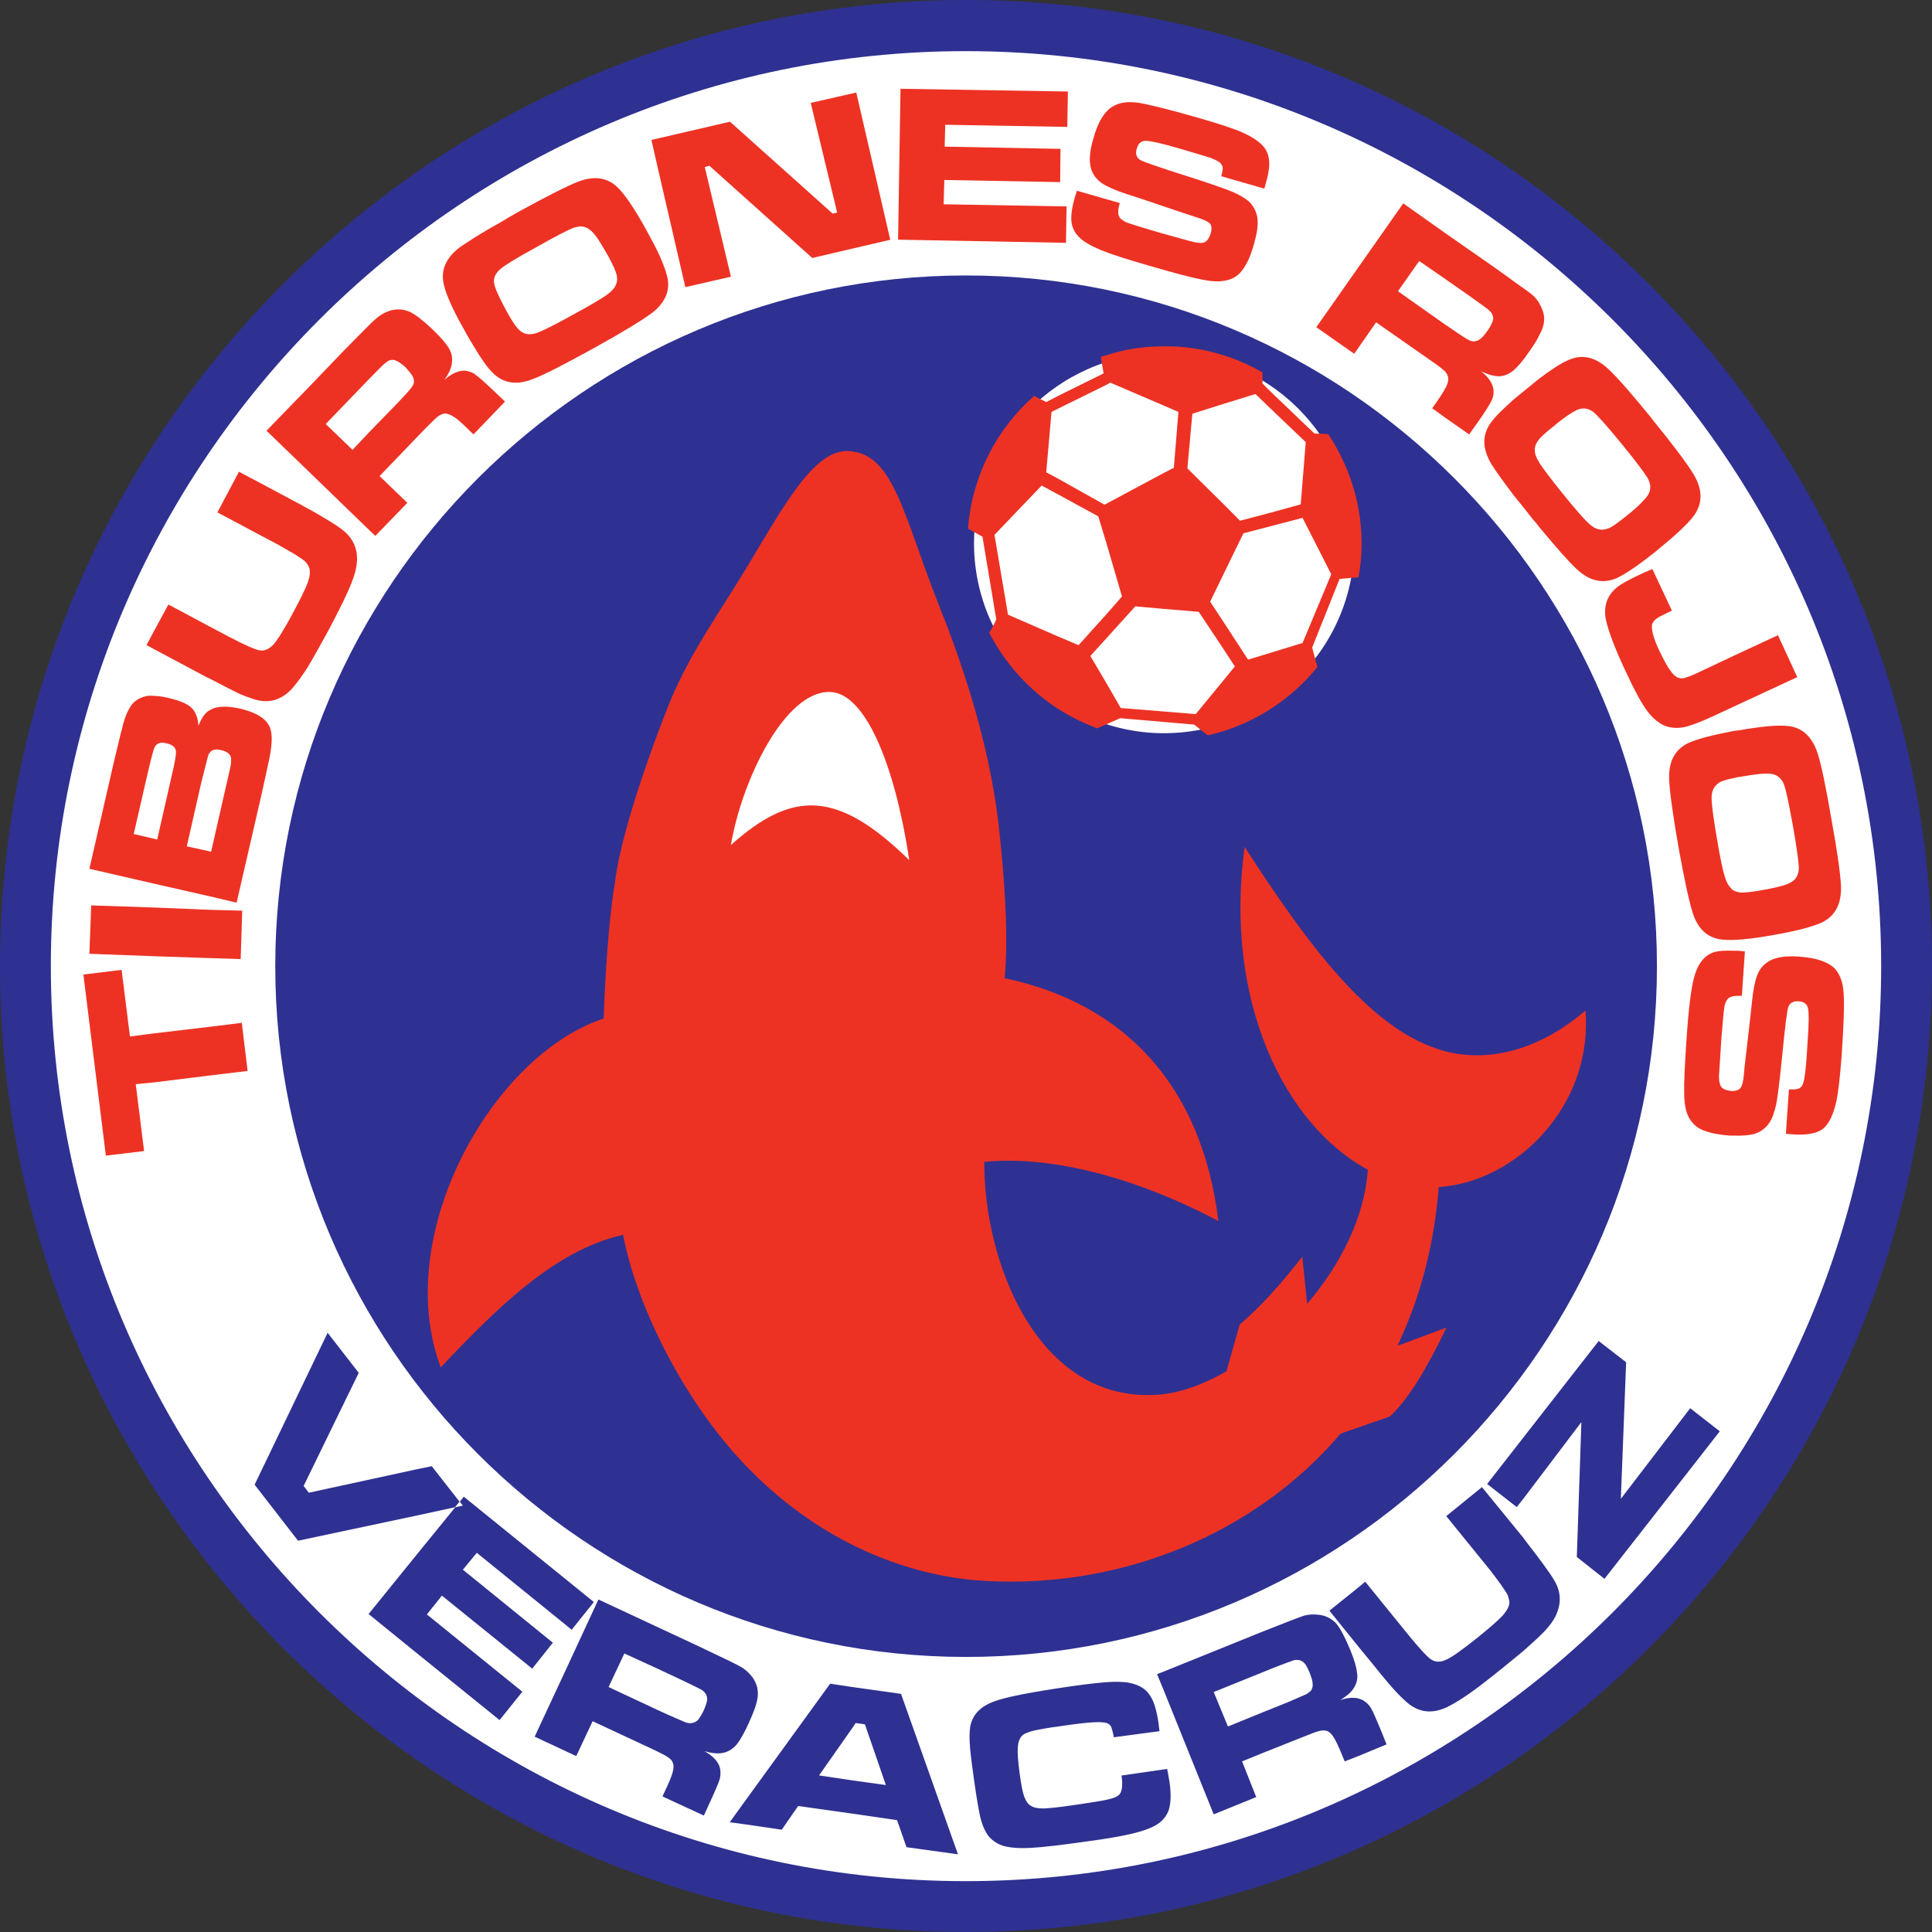 <svg width="19" height="19" viewBox="0 0 19 19" fill="none" xmlns="http://www.w3.org/2000/svg">
<rect x="0" y="0" width="19" height="19" fill="#333333" stroke="none"/>
<path d="M9.496 1.606C13.847 1.606 17.395 5.154 17.395 9.502C17.395 13.849 13.847 17.398 9.496 17.398C5.15 17.398 1.602 13.849 1.602 9.502C1.602 5.154 5.15 1.606 9.496 1.606Z" stroke="#231F20" stroke-width="0.021"/>
<path fill-rule="evenodd" clip-rule="evenodd" d="M9.497 -1.39077e-07C14.733 -1.39077e-07 19 4.269 19 9.502C19 14.731 14.733 19 9.497 19C4.267 19 0 14.731 0 9.502C0 4.269 4.267 -1.39077e-07 9.497 -1.39077e-07Z" fill="#2E3191"/>
<path fill-rule="evenodd" clip-rule="evenodd" d="M9.497 0.503C14.457 0.503 18.5 4.545 18.5 9.501C18.5 14.455 14.457 18.5 9.497 18.5C4.542 18.5 0.5 14.455 0.5 9.501C0.5 4.545 4.542 0.503 9.497 0.503Z" fill="white"/>
<path fill-rule="evenodd" clip-rule="evenodd" d="M9.501 2.709C13.243 2.709 16.295 5.76 16.295 9.502C16.295 13.241 13.243 16.295 9.501 16.295C5.761 16.295 2.707 13.241 2.707 9.502C2.707 5.76 5.761 2.709 9.501 2.709Z" fill="#2E3191"/>
<path fill-rule="evenodd" clip-rule="evenodd" d="M15.592 9.938C15.116 10.347 14.585 10.468 14.131 10.314C13.464 10.09 12.88 9.32 12.24 8.329C12.034 9.832 12.625 11.056 13.452 11.504C13.419 11.977 13.179 12.444 12.855 12.822L12.807 12.359C12.604 12.619 12.398 12.853 12.192 13.025L12.061 13.486C11.831 13.619 11.598 13.701 11.389 13.716C10.198 13.801 9.673 12.398 9.68 11.426C10.404 11.356 11.264 11.626 11.982 12.008C11.819 10.671 11.055 9.868 9.88 9.62C9.922 9.184 9.873 8.59 9.825 8.15C9.728 7.245 9.407 6.384 9.225 5.93C8.879 5.051 8.788 4.457 8.343 4.436C8.01 4.421 7.722 4.951 7.361 5.551C7.101 5.99 6.789 6.408 6.582 6.918C6.292 7.644 6.086 8.332 6.049 8.672C5.986 9.026 5.949 9.638 5.937 10.017C4.846 10.374 3.846 12.138 4.334 13.447C4.883 12.868 5.458 12.292 6.128 12.144C6.255 12.819 6.689 13.692 7.228 14.298C7.949 15.11 8.867 15.51 9.722 15.549C11.016 15.613 12.328 15.104 13.185 14.098L13.667 13.931C13.858 13.756 14.043 13.435 14.225 13.056L13.743 13.235C13.961 12.777 14.104 12.256 14.149 11.674C14.91 11.626 15.667 10.877 15.592 9.938Z" fill="#ED3224"/>
<path fill-rule="evenodd" clip-rule="evenodd" d="M7.188 8.31C7.79 7.774 8.23 7.762 8.942 8.459C8.796 7.495 8.503 6.814 8.163 6.805C7.718 6.793 7.296 7.671 7.188 8.31Z" fill="white"/>
<path fill-rule="evenodd" clip-rule="evenodd" d="M11.619 3.411C12.68 3.505 13.471 4.447 13.38 5.511C13.286 6.571 12.344 7.362 11.28 7.271C10.216 7.177 9.425 6.235 9.519 5.172C9.613 4.111 10.556 3.317 11.619 3.411Z" fill="white"/>
<path d="M11.619 3.411C12.68 3.505 13.471 4.447 13.38 5.511C13.286 6.571 12.344 7.362 11.28 7.271C10.216 7.177 9.425 6.235 9.519 5.172C9.613 4.111 10.556 3.317 11.619 3.411Z" stroke="#2E3191" stroke-width="0.135"/>
<path fill-rule="evenodd" clip-rule="evenodd" d="M10.175 3.887C10.172 3.889 10.17 3.892 10.168 3.894H10.178C10.178 3.894 10.175 3.891 10.175 3.887Z" fill="#ED3224"/>
<path fill-rule="evenodd" clip-rule="evenodd" d="M10.168 3.894L10.169 3.895C10.17 3.894 10.17 3.894 10.17 3.894H10.168Z" fill="#ED3224"/>
<path fill-rule="evenodd" clip-rule="evenodd" d="M12.81 6.323L12.495 6.42L12.274 6.487L12.023 6.102L11.901 5.917L12.023 5.666L12.228 5.245L12.495 5.175L12.81 5.093L13.092 5.648L12.81 6.323ZM12.023 6.702L11.759 7.023L11.434 6.996L11.022 6.963L10.88 6.717L10.723 6.451L10.88 6.278L11.165 5.963L11.434 5.987L11.789 6.017L12.023 6.369L12.144 6.554L12.023 6.702ZM10.407 6.26L9.913 6.045L9.78 5.26L10.244 4.775L10.407 4.863L10.801 5.078L10.88 5.339L11.034 5.866L10.88 6.042L10.607 6.345L10.407 6.26ZM10.341 4.051L10.407 4.018L10.88 3.785L10.919 3.763L11.434 3.984L11.589 4.051L11.544 4.6L11.434 4.657L10.88 4.954L10.862 4.963L10.407 4.708L10.289 4.645L10.341 4.051ZM11.726 4.069L12.023 3.975L12.347 3.875L12.495 4.018L12.841 4.348L12.792 4.96L12.495 5.042L12.195 5.121L12.023 4.948L11.677 4.606L11.726 4.069ZM13.062 4.269L12.926 4.263L12.495 3.851L12.416 3.772V3.663C12.292 3.591 12.162 3.533 12.023 3.491C11.895 3.451 11.759 3.424 11.623 3.412C11.559 3.406 11.495 3.406 11.434 3.406C11.241 3.406 11.056 3.436 10.88 3.494C10.862 3.497 10.844 3.503 10.826 3.509L10.853 3.672L10.407 3.893L10.289 3.954L10.169 3.894C9.81 4.212 9.568 4.661 9.522 5.172C9.522 5.181 9.522 5.19 9.52 5.199L9.662 5.278L9.798 6.093C9.774 6.139 9.756 6.181 9.728 6.223C9.886 6.526 10.119 6.787 10.407 6.972C10.525 7.048 10.656 7.111 10.789 7.163L10.88 7.123L11.017 7.063L11.434 7.099L11.744 7.126L11.877 7.232C11.925 7.22 11.974 7.208 12.023 7.193C12.189 7.141 12.35 7.066 12.495 6.972C12.671 6.86 12.825 6.72 12.956 6.56L12.904 6.369L13.174 5.693L13.359 5.678C13.371 5.624 13.377 5.566 13.383 5.512C13.423 5.057 13.298 4.624 13.062 4.269Z" fill="#ED3224"/>
<path fill-rule="evenodd" clip-rule="evenodd" d="M16.622 13.849L15.94 14.74L15.992 13.397L15.722 13.188L14.986 14.131L14.625 14.594L14.916 14.821L14.986 14.733L15.552 13.985L15.507 15.312L15.779 15.527L16.913 14.076L16.622 13.849Z" fill="#2E3191"/>
<path fill-rule="evenodd" clip-rule="evenodd" d="M5.234 16.41L5.437 16.155L4.552 15.437L4.689 15.271L5.549 15.968L5.622 16.028L5.84 15.755L5.549 15.519L4.561 14.719L4.522 14.768L4.552 14.807L4.477 14.823L4.088 15.301L3.625 15.873L4.088 16.249L4.913 16.916L5.137 16.637L4.198 15.877L4.346 15.692L5.234 16.41Z" fill="#2E3191"/>
<path fill-rule="evenodd" clip-rule="evenodd" d="M4.246 14.419L4.086 14.452L3.037 14.68L2.986 14.613L3.528 13.501L3.222 13.107L2.504 14.601L2.931 15.152L4.086 14.907L4.474 14.823L4.519 14.768L4.246 14.419Z" fill="#2E3191"/>
<path fill-rule="evenodd" clip-rule="evenodd" d="M8.382 17.509L8.055 17.46L8.382 16.994L8.415 16.945L8.506 16.958L8.712 17.555L8.382 17.509ZM8.382 16.591L8.164 16.558L7.312 17.733L7.176 17.921L7.312 17.939L7.688 17.994L7.849 17.761L8.382 17.836L8.822 17.9L8.915 18.166L9.421 18.236L8.861 16.658L8.382 16.591Z" fill="#2E3191"/>
<path fill-rule="evenodd" clip-rule="evenodd" d="M11.479 17.397L11.445 17.401L11.03 17.461C11.042 17.552 11.036 17.613 11.012 17.643C10.997 17.664 10.96 17.682 10.903 17.695C10.845 17.709 10.733 17.727 10.56 17.752C10.421 17.773 10.324 17.782 10.267 17.785C10.212 17.785 10.169 17.779 10.142 17.761C10.112 17.746 10.091 17.716 10.073 17.67C10.057 17.628 10.042 17.549 10.027 17.437C10.012 17.325 10.006 17.243 10.009 17.191C10.012 17.137 10.024 17.101 10.048 17.073C10.066 17.052 10.103 17.037 10.157 17.022C10.209 17.01 10.306 16.991 10.448 16.973C10.588 16.952 10.694 16.94 10.767 16.937C10.836 16.934 10.882 16.94 10.9 16.952C10.915 16.961 10.924 16.973 10.93 16.988C10.936 17.007 10.945 17.037 10.954 17.085L11.403 17.025C11.397 16.982 11.394 16.958 11.394 16.949C11.376 16.828 11.352 16.74 11.315 16.683C11.279 16.622 11.224 16.582 11.151 16.561C11.097 16.543 11.027 16.537 10.939 16.54C10.851 16.543 10.715 16.558 10.524 16.585C10.145 16.64 9.894 16.688 9.772 16.734C9.651 16.779 9.576 16.852 9.548 16.952C9.536 16.994 9.533 17.055 9.536 17.131C9.539 17.21 9.555 17.331 9.579 17.504C9.603 17.676 9.624 17.797 9.639 17.864C9.658 17.946 9.685 18.006 9.718 18.052C9.751 18.094 9.797 18.128 9.854 18.149C9.918 18.17 10.012 18.179 10.133 18.173C10.255 18.167 10.454 18.143 10.733 18.103C11 18.067 11.188 18.027 11.291 17.985C11.357 17.961 11.409 17.928 11.445 17.885C11.464 17.864 11.479 17.837 11.491 17.809C11.515 17.74 11.518 17.649 11.503 17.534C11.5 17.515 11.491 17.467 11.479 17.397Z" fill="#2E3191"/>
<path fill-rule="evenodd" clip-rule="evenodd" d="M6.922 16.818C6.9 16.864 6.879 16.897 6.864 16.915C6.846 16.933 6.825 16.942 6.803 16.945C6.785 16.949 6.767 16.945 6.746 16.94C6.724 16.93 6.664 16.906 6.564 16.861L6.47 16.818L5.985 16.591L6.14 16.261L6.47 16.412L6.715 16.527C6.809 16.573 6.867 16.6 6.888 16.612C6.907 16.621 6.922 16.634 6.934 16.649C6.949 16.667 6.955 16.688 6.955 16.715C6.952 16.739 6.94 16.776 6.922 16.818ZM7.121 17.236C7.167 17.224 7.206 17.2 7.243 17.158C7.264 17.133 7.288 17.094 7.316 17.042C7.331 17.015 7.346 16.985 7.361 16.951C7.415 16.833 7.446 16.746 7.452 16.682C7.458 16.618 7.443 16.561 7.406 16.503C7.379 16.467 7.349 16.436 7.316 16.412C7.309 16.406 7.3 16.4 7.294 16.397C7.249 16.37 7.109 16.303 6.879 16.194L6.47 16.003L5.885 15.73L5.549 16.455L5.258 17.079L5.549 17.215L5.667 17.27L5.828 16.927L6.407 17.197C6.431 17.209 6.452 17.218 6.47 17.227C6.519 17.252 6.555 17.27 6.57 17.282C6.597 17.3 6.613 17.318 6.619 17.343C6.628 17.366 6.624 17.394 6.615 17.43C6.606 17.463 6.585 17.518 6.549 17.594L6.515 17.667L6.922 17.855L6.979 17.73C7.034 17.612 7.067 17.533 7.079 17.494C7.088 17.454 7.088 17.418 7.079 17.382C7.061 17.321 7.013 17.27 6.927 17.221C7.006 17.245 7.07 17.249 7.121 17.236Z" fill="#2E3191"/>
<path fill-rule="evenodd" clip-rule="evenodd" d="M12.894 16.625C12.882 16.637 12.867 16.649 12.848 16.661C12.827 16.67 12.767 16.697 12.666 16.74L12.424 16.837L12.076 16.979L11.936 16.64L12.424 16.443L12.527 16.401C12.624 16.364 12.685 16.34 12.706 16.334C12.727 16.325 12.745 16.322 12.764 16.325C12.788 16.325 12.809 16.337 12.827 16.355C12.845 16.373 12.861 16.407 12.879 16.449C12.897 16.497 12.909 16.531 12.909 16.558C12.912 16.582 12.906 16.604 12.894 16.625ZM13.482 16.797C13.46 16.761 13.433 16.737 13.4 16.719C13.388 16.713 13.373 16.707 13.358 16.703C13.309 16.691 13.248 16.697 13.179 16.719C13.252 16.676 13.297 16.634 13.321 16.588C13.345 16.546 13.355 16.5 13.345 16.446C13.339 16.394 13.318 16.319 13.276 16.219C13.227 16.101 13.182 16.016 13.142 15.967C13.1 15.922 13.045 15.891 12.982 15.882C12.924 15.873 12.873 15.876 12.824 15.889C12.779 15.904 12.646 15.955 12.424 16.043C12.415 16.046 12.403 16.052 12.394 16.055L11.449 16.437L11.379 16.464L11.449 16.634L11.936 17.843L12.354 17.673L12.215 17.322L12.424 17.237L12.806 17.085C12.894 17.049 12.951 17.028 12.979 17.022C13.009 17.016 13.033 17.016 13.057 17.025C13.079 17.037 13.1 17.058 13.118 17.088C13.136 17.119 13.164 17.173 13.194 17.249L13.224 17.322L13.358 17.27L13.636 17.155L13.585 17.028C13.536 16.91 13.503 16.831 13.482 16.797Z" fill="#2E3191"/>
<path fill-rule="evenodd" clip-rule="evenodd" d="M15.004 15.155L14.98 15.122L14.574 14.625L14.223 14.91L14.653 15.44C14.68 15.474 14.713 15.519 14.753 15.573C14.789 15.625 14.816 15.664 14.828 15.688C14.837 15.716 14.844 15.74 14.844 15.764C14.841 15.804 14.816 15.843 14.777 15.889C14.735 15.934 14.653 16.006 14.532 16.104C14.38 16.225 14.277 16.3 14.216 16.325C14.156 16.352 14.101 16.346 14.056 16.306C14.023 16.279 13.956 16.207 13.856 16.085L13.426 15.555L13.353 15.616L13.074 15.84L13.353 16.186L13.504 16.37C13.613 16.507 13.686 16.591 13.72 16.628C13.75 16.661 13.789 16.7 13.834 16.74C13.953 16.843 14.083 16.858 14.232 16.788C14.298 16.755 14.371 16.71 14.45 16.655C14.532 16.598 14.641 16.513 14.78 16.401C14.856 16.34 14.922 16.285 14.98 16.237C15.062 16.164 15.126 16.107 15.168 16.064C15.243 15.989 15.292 15.919 15.313 15.858C15.356 15.749 15.347 15.64 15.28 15.534C15.243 15.47 15.15 15.343 15.004 15.155Z" fill="#2E3191"/>
<path fill-rule="evenodd" clip-rule="evenodd" d="M4.07 3.767C4.064 3.785 4.055 3.8 4.042 3.818C4.03 3.833 3.985 3.885 3.909 3.964L3.636 4.245L3.467 4.424L3.203 4.17L3.636 3.721L3.645 3.712C3.718 3.636 3.764 3.591 3.779 3.579C3.797 3.564 3.812 3.552 3.827 3.545C3.852 3.536 3.876 3.536 3.9 3.549C3.921 3.558 3.951 3.579 3.988 3.612C4.021 3.649 4.045 3.676 4.057 3.7C4.07 3.721 4.073 3.742 4.07 3.767ZM4.867 3.855C4.773 3.764 4.709 3.709 4.676 3.685C4.67 3.682 4.667 3.676 4.661 3.673C4.63 3.658 4.603 3.649 4.573 3.645C4.509 3.643 4.442 3.673 4.369 3.736C4.418 3.67 4.442 3.612 4.445 3.561C4.451 3.512 4.44 3.467 4.412 3.421C4.385 3.376 4.333 3.315 4.254 3.24C4.161 3.152 4.088 3.094 4.03 3.067C3.97 3.04 3.912 3.037 3.845 3.052C3.794 3.067 3.749 3.091 3.709 3.124C3.694 3.137 3.67 3.158 3.636 3.191C3.579 3.249 3.494 3.333 3.382 3.448L3.067 3.776L2.621 4.236L3.067 4.667L3.636 5.218L3.691 5.27L4.006 4.945L3.733 4.682L4.176 4.221C4.242 4.155 4.285 4.112 4.309 4.094C4.333 4.076 4.358 4.067 4.382 4.067C4.406 4.07 4.433 4.079 4.464 4.1C4.494 4.118 4.539 4.157 4.597 4.215L4.654 4.27L4.661 4.267L4.912 4.006L4.966 3.949L4.912 3.897L4.867 3.855Z" fill="#ED3224"/>
<path fill-rule="evenodd" clip-rule="evenodd" d="M3.353 5.199C3.305 5.163 3.211 5.105 3.068 5.023C3.032 5.005 2.993 4.984 2.953 4.96L2.35 4.639L2.138 5.039L2.741 5.36C2.778 5.381 2.826 5.408 2.884 5.442C2.938 5.475 2.978 5.502 2.999 5.52C3.017 5.539 3.032 5.56 3.041 5.584C3.053 5.62 3.047 5.666 3.029 5.723C3.008 5.781 2.96 5.881 2.887 6.017C2.796 6.187 2.729 6.296 2.684 6.344C2.635 6.393 2.584 6.408 2.529 6.39C2.487 6.378 2.399 6.339 2.259 6.266L2.053 6.157L1.656 5.945L1.52 6.196L1.441 6.344L1.52 6.387L2.044 6.666C2.047 6.666 2.05 6.669 2.053 6.669C2.202 6.747 2.299 6.796 2.341 6.817C2.387 6.838 2.435 6.856 2.493 6.875C2.641 6.923 2.769 6.887 2.878 6.766C2.926 6.708 2.978 6.638 3.029 6.557C3.041 6.535 3.053 6.514 3.068 6.49C3.111 6.414 3.168 6.314 3.232 6.196C3.344 5.984 3.42 5.829 3.457 5.732C3.496 5.633 3.514 5.551 3.511 5.484C3.508 5.369 3.457 5.275 3.353 5.199Z" fill="#ED3224"/>
<path fill-rule="evenodd" clip-rule="evenodd" d="M2.051 9.422L2.367 9.432L2.382 8.956L2.051 8.947L1.518 8.925L0.897 8.904L0.879 9.38L1.518 9.404L2.051 9.422Z" fill="#ED3224"/>
<path fill-rule="evenodd" clip-rule="evenodd" d="M2.053 10.099L1.52 10.162L1.278 10.193L1.196 9.538L0.82 9.584L1.041 11.365L1.417 11.32L1.335 10.662L1.52 10.644L2.053 10.578L2.435 10.532L2.378 10.059L2.053 10.099Z" fill="#ED3224"/>
<path fill-rule="evenodd" clip-rule="evenodd" d="M2.27 7.523C2.264 7.547 2.249 7.623 2.218 7.753L2.076 8.377L2.055 8.371L1.837 8.323L1.979 7.698C2.022 7.526 2.046 7.432 2.052 7.417L2.055 7.414C2.076 7.374 2.115 7.362 2.173 7.377C2.234 7.389 2.267 7.417 2.273 7.459C2.273 7.477 2.273 7.498 2.27 7.523ZM1.688 7.632L1.546 8.256L1.522 8.25L1.315 8.202L1.458 7.58C1.491 7.441 1.512 7.362 1.522 7.347V7.344C1.546 7.308 1.582 7.295 1.637 7.31C1.694 7.323 1.725 7.347 1.73 7.386C1.734 7.414 1.721 7.495 1.688 7.632ZM2.606 7.083C2.558 7.035 2.476 6.996 2.358 6.968C2.221 6.938 2.118 6.944 2.055 6.99C2.046 6.992 2.04 6.999 2.033 7.005C2.003 7.032 1.976 7.074 1.952 7.138C1.946 7.059 1.925 7.001 1.882 6.959C1.839 6.92 1.767 6.89 1.661 6.865C1.609 6.853 1.564 6.844 1.522 6.844C1.497 6.841 1.473 6.841 1.449 6.844C1.397 6.853 1.352 6.874 1.312 6.911C1.276 6.95 1.242 7.014 1.215 7.107C1.203 7.15 1.17 7.28 1.118 7.502L0.879 8.544L1.522 8.692L2.055 8.813L2.327 8.877L2.567 7.835C2.621 7.589 2.655 7.441 2.661 7.392C2.673 7.314 2.676 7.25 2.667 7.204C2.661 7.156 2.64 7.117 2.606 7.083Z" fill="#ED3224"/>
<path fill-rule="evenodd" clip-rule="evenodd" d="M18.13 9.759C18.124 9.656 18.093 9.581 18.045 9.526C17.978 9.459 17.863 9.42 17.696 9.408C17.548 9.396 17.439 9.417 17.372 9.469C17.33 9.499 17.299 9.541 17.278 9.599C17.257 9.656 17.242 9.738 17.23 9.847C17.224 9.902 17.212 10.023 17.19 10.208C17.169 10.387 17.154 10.505 17.151 10.559C17.145 10.632 17.133 10.678 17.117 10.699C17.102 10.717 17.081 10.726 17.051 10.729H17.027C16.966 10.723 16.93 10.705 16.918 10.671C16.909 10.647 16.905 10.62 16.905 10.581C16.909 10.541 16.915 10.426 16.927 10.235C16.942 10.053 16.951 9.944 16.957 9.911C16.96 9.878 16.972 9.85 16.987 9.829C16.999 9.811 17.02 9.802 17.051 9.796C17.072 9.793 17.099 9.793 17.13 9.793L17.16 9.356L17.093 9.35H17.051C16.966 9.347 16.899 9.35 16.851 9.366C16.797 9.384 16.754 9.42 16.718 9.475C16.684 9.526 16.657 9.605 16.639 9.711C16.62 9.814 16.602 9.981 16.587 10.202C16.569 10.468 16.56 10.647 16.563 10.747C16.563 10.838 16.575 10.911 16.596 10.962C16.618 11.014 16.651 11.056 16.699 11.09C16.766 11.132 16.869 11.156 17.009 11.168H17.051C17.139 11.171 17.205 11.165 17.257 11.15C17.314 11.132 17.363 11.096 17.399 11.044C17.43 10.999 17.451 10.935 17.469 10.856C17.484 10.774 17.503 10.62 17.527 10.381C17.554 10.096 17.575 9.938 17.587 9.902C17.602 9.863 17.636 9.844 17.687 9.847C17.742 9.85 17.772 9.875 17.781 9.917C17.79 9.959 17.79 10.078 17.775 10.268C17.766 10.429 17.757 10.532 17.748 10.581C17.742 10.629 17.733 10.662 17.72 10.68C17.708 10.696 17.696 10.705 17.681 10.708C17.666 10.714 17.636 10.714 17.593 10.714L17.563 11.15C17.599 11.153 17.62 11.156 17.633 11.156C17.769 11.165 17.866 11.147 17.927 11.102C17.987 11.053 18.03 10.962 18.06 10.829C18.078 10.741 18.096 10.593 18.112 10.374C18.133 10.066 18.139 9.859 18.13 9.759Z" fill="#ED3224"/>
<path fill-rule="evenodd" clip-rule="evenodd" d="M14.491 3.357C14.472 3.357 14.454 3.351 14.436 3.339C14.418 3.33 14.36 3.294 14.269 3.23L14.215 3.194L13.748 2.864L13.957 2.567L14.215 2.745L14.479 2.93C14.563 2.991 14.615 3.027 14.633 3.042C14.648 3.054 14.663 3.069 14.672 3.085C14.685 3.106 14.688 3.13 14.681 3.154C14.672 3.179 14.658 3.212 14.63 3.251C14.6 3.294 14.575 3.321 14.554 3.336C14.536 3.351 14.512 3.357 14.491 3.357ZM14.688 3.836C14.681 3.773 14.642 3.712 14.566 3.651C14.639 3.687 14.703 3.703 14.754 3.7C14.803 3.694 14.845 3.676 14.885 3.642C14.888 3.639 14.891 3.639 14.891 3.636C14.93 3.603 14.982 3.542 15.039 3.457C15.082 3.397 15.118 3.342 15.139 3.294C15.157 3.263 15.17 3.233 15.175 3.209C15.194 3.148 15.188 3.088 15.16 3.027C15.154 3.012 15.148 3 15.139 2.985C15.121 2.951 15.097 2.924 15.069 2.9C15.045 2.879 14.985 2.836 14.891 2.77C14.839 2.73 14.773 2.685 14.697 2.63L14.215 2.294L13.8 2L12.945 3.218L13.318 3.479L13.533 3.17L14.057 3.536C14.133 3.588 14.184 3.627 14.206 3.648C14.209 3.651 14.212 3.654 14.215 3.657C14.23 3.676 14.239 3.694 14.242 3.715C14.245 3.739 14.239 3.767 14.224 3.8C14.221 3.806 14.218 3.812 14.215 3.815C14.2 3.848 14.169 3.894 14.13 3.951L14.085 4.015L14.215 4.109L14.448 4.272L14.53 4.157C14.603 4.054 14.648 3.981 14.666 3.945C14.685 3.909 14.691 3.873 14.688 3.836Z" fill="#ED3224"/>
<path fill-rule="evenodd" clip-rule="evenodd" d="M15.723 5.205C15.686 5.199 15.647 5.172 15.605 5.129C15.562 5.087 15.483 4.996 15.368 4.854C15.253 4.711 15.177 4.611 15.138 4.551C15.138 4.548 15.135 4.545 15.132 4.539C15.083 4.463 15.08 4.393 15.129 4.329C15.132 4.326 15.135 4.323 15.138 4.317C15.165 4.287 15.211 4.245 15.274 4.196C15.389 4.099 15.474 4.044 15.523 4.026C15.574 4.008 15.623 4.017 15.668 4.051C15.708 4.081 15.805 4.19 15.956 4.375C16.09 4.539 16.168 4.645 16.198 4.693C16.226 4.738 16.235 4.784 16.226 4.82C16.22 4.854 16.198 4.887 16.162 4.923C16.129 4.96 16.071 5.014 15.986 5.081C15.917 5.135 15.865 5.175 15.826 5.193C15.789 5.208 15.756 5.214 15.723 5.205ZM16.253 5.447C16.271 5.435 16.286 5.42 16.305 5.405C16.483 5.259 16.605 5.147 16.662 5.066C16.747 4.945 16.744 4.811 16.653 4.66C16.589 4.557 16.459 4.381 16.256 4.132C16.256 4.129 16.253 4.129 16.253 4.126C16.053 3.881 15.908 3.714 15.82 3.632C15.693 3.511 15.562 3.481 15.429 3.539C15.356 3.569 15.259 3.632 15.138 3.723C15.105 3.751 15.065 3.781 15.026 3.814C14.978 3.854 14.932 3.89 14.889 3.926C14.78 4.023 14.702 4.099 14.659 4.16C14.574 4.281 14.577 4.414 14.668 4.566C14.711 4.635 14.786 4.738 14.889 4.875C14.944 4.941 15.002 5.014 15.068 5.099C15.093 5.126 15.117 5.157 15.138 5.184C15.305 5.384 15.423 5.52 15.502 5.593C15.629 5.714 15.759 5.744 15.896 5.687C15.977 5.65 16.099 5.569 16.253 5.447Z" fill="#ED3224"/>
<path fill-rule="evenodd" clip-rule="evenodd" d="M16.581 7.147C16.648 7.129 16.745 7.092 16.872 7.032L17.048 6.95L17.675 6.659L17.485 6.247L17.048 6.45L16.688 6.62C16.63 6.647 16.587 6.662 16.563 6.668C16.539 6.674 16.518 6.671 16.497 6.662C16.448 6.641 16.394 6.556 16.324 6.411C16.291 6.344 16.269 6.286 16.257 6.241C16.245 6.192 16.242 6.159 16.248 6.135C16.251 6.129 16.254 6.126 16.257 6.12C16.266 6.105 16.278 6.092 16.297 6.08C16.318 6.065 16.366 6.041 16.442 6.005L16.257 5.611L16.251 5.596C16.191 5.62 16.145 5.641 16.109 5.659C16.024 5.699 15.957 5.735 15.912 5.768C15.806 5.85 15.766 5.959 15.793 6.095C15.818 6.208 15.881 6.377 15.988 6.604C16.075 6.792 16.148 6.926 16.206 7.001C16.224 7.023 16.239 7.041 16.257 7.059C16.303 7.101 16.348 7.132 16.4 7.147C16.457 7.162 16.518 7.162 16.581 7.147Z" fill="#ED3224"/>
<path fill-rule="evenodd" clip-rule="evenodd" d="M16.93 7.684C16.957 7.675 16.993 7.663 17.042 7.654C17.066 7.648 17.093 7.641 17.124 7.638C17.272 7.611 17.372 7.602 17.423 7.611C17.475 7.62 17.514 7.651 17.539 7.702C17.56 7.747 17.59 7.89 17.633 8.126C17.669 8.332 17.687 8.466 17.69 8.52C17.693 8.575 17.678 8.617 17.651 8.648C17.63 8.669 17.596 8.69 17.548 8.705C17.499 8.72 17.423 8.738 17.318 8.756C17.229 8.772 17.163 8.778 17.124 8.778C17.09 8.775 17.063 8.766 17.042 8.754C17.036 8.747 17.029 8.744 17.027 8.738C16.999 8.714 16.978 8.675 16.96 8.614C16.942 8.557 16.917 8.438 16.887 8.26C16.854 8.069 16.836 7.938 16.833 7.869C16.826 7.778 16.86 7.717 16.93 7.684ZM16.945 9.241C16.972 9.244 17.005 9.244 17.042 9.244C17.142 9.241 17.272 9.226 17.436 9.196C17.666 9.156 17.826 9.114 17.917 9.072C18.048 9.008 18.111 8.89 18.105 8.714C18.099 8.593 18.069 8.372 18.011 8.057C17.957 7.741 17.912 7.523 17.875 7.408C17.82 7.241 17.721 7.151 17.575 7.139C17.475 7.129 17.314 7.145 17.09 7.184C17.075 7.184 17.057 7.187 17.042 7.19C16.833 7.23 16.687 7.269 16.602 7.308C16.469 7.372 16.408 7.493 16.415 7.666C16.42 7.787 16.451 8.008 16.506 8.326C16.563 8.641 16.609 8.857 16.645 8.972C16.696 9.138 16.796 9.229 16.945 9.241Z" fill="#ED3224"/>
<path fill-rule="evenodd" clip-rule="evenodd" d="M6.057 2.8C6.045 2.833 6.012 2.869 5.963 2.903C5.912 2.939 5.809 3 5.648 3.088C5.479 3.181 5.363 3.242 5.3 3.266C5.215 3.303 5.145 3.291 5.094 3.233C5.067 3.203 5.03 3.148 4.985 3.066C4.957 3.015 4.933 2.969 4.915 2.93C4.885 2.869 4.866 2.824 4.86 2.791C4.851 2.739 4.869 2.694 4.912 2.654C4.912 2.651 4.912 2.651 4.915 2.651C4.954 2.615 5.076 2.539 5.282 2.427C5.463 2.324 5.582 2.263 5.636 2.242C5.687 2.224 5.73 2.221 5.766 2.239C5.797 2.251 5.827 2.279 5.857 2.318C5.888 2.357 5.927 2.424 5.981 2.518C6.024 2.597 6.051 2.657 6.063 2.697C6.072 2.733 6.072 2.769 6.057 2.8ZM6.491 2.524C6.457 2.448 6.412 2.364 6.357 2.263C6.245 2.06 6.151 1.921 6.082 1.851C5.979 1.745 5.845 1.724 5.682 1.788C5.569 1.833 5.372 1.933 5.09 2.088C5.027 2.124 4.969 2.157 4.915 2.191C4.815 2.245 4.73 2.297 4.663 2.339C4.606 2.375 4.561 2.406 4.524 2.43C4.384 2.536 4.33 2.66 4.366 2.803C4.388 2.9 4.454 3.048 4.566 3.245C4.6 3.309 4.633 3.363 4.663 3.412C4.733 3.53 4.794 3.615 4.845 3.666C4.866 3.687 4.891 3.706 4.915 3.721C5.006 3.775 5.115 3.778 5.242 3.727C5.357 3.684 5.554 3.581 5.839 3.424C6.115 3.272 6.303 3.157 6.403 3.084C6.436 3.06 6.466 3.033 6.491 3.003C6.563 2.918 6.588 2.821 6.56 2.715C6.548 2.663 6.524 2.603 6.491 2.524Z" fill="#ED3224"/>
<path fill-rule="evenodd" clip-rule="evenodd" d="M12.219 1.303C12.14 1.267 11.991 1.218 11.782 1.158C11.485 1.073 11.285 1.024 11.185 1.009C11.082 0.997 11.004 1.009 10.94 1.049C10.861 1.097 10.797 1.2 10.752 1.364C10.71 1.506 10.706 1.615 10.743 1.694C10.764 1.739 10.8 1.779 10.852 1.812C10.904 1.842 10.979 1.876 11.082 1.909C11.137 1.927 11.252 1.963 11.428 2.024C11.597 2.082 11.71 2.118 11.764 2.136C11.834 2.157 11.879 2.179 11.898 2.197C11.916 2.218 11.919 2.251 11.907 2.294C11.889 2.351 11.864 2.382 11.828 2.388C11.803 2.391 11.773 2.388 11.734 2.379C11.697 2.369 11.585 2.339 11.403 2.288C11.228 2.236 11.121 2.203 11.088 2.191C11.058 2.179 11.034 2.164 11.016 2.145C10.991 2.115 10.991 2.067 11.013 1.997L10.591 1.876L10.57 1.942C10.54 2.045 10.531 2.124 10.537 2.179C10.543 2.236 10.567 2.288 10.613 2.333C10.655 2.376 10.728 2.418 10.828 2.46C10.928 2.5 11.082 2.551 11.298 2.612C11.555 2.688 11.731 2.733 11.828 2.751C11.919 2.769 11.991 2.772 12.046 2.76C12.103 2.751 12.152 2.727 12.191 2.688C12.246 2.63 12.295 2.536 12.331 2.403C12.361 2.3 12.373 2.218 12.367 2.157C12.361 2.094 12.337 2.042 12.295 1.994C12.255 1.954 12.197 1.921 12.125 1.888C12.049 1.857 11.898 1.803 11.667 1.73C11.394 1.643 11.243 1.591 11.213 1.573C11.176 1.548 11.164 1.512 11.179 1.464C11.194 1.409 11.222 1.385 11.267 1.385C11.31 1.385 11.425 1.409 11.61 1.464C11.764 1.509 11.864 1.539 11.91 1.554C11.955 1.573 11.988 1.588 12.004 1.606C12.016 1.618 12.021 1.633 12.025 1.648C12.025 1.667 12.021 1.694 12.01 1.733L12.434 1.855C12.443 1.821 12.449 1.8 12.452 1.788C12.491 1.658 12.491 1.561 12.458 1.491C12.425 1.421 12.346 1.36 12.219 1.303Z" fill="#ED3224"/>
<path fill-rule="evenodd" clip-rule="evenodd" d="M7.973 1.012L8.233 2.091L8.188 2.1L7.179 1.197L6.485 1.358L6.406 1.376L6.485 1.722L6.74 2.824L7.188 2.721L6.931 1.643L6.976 1.63L7.988 2.537L8.755 2.358L8.421 0.91L7.973 1.012Z" fill="#ED3224"/>
<path fill-rule="evenodd" clip-rule="evenodd" d="M8.832 2.357L10.483 2.388L10.489 2.03L9.28 2.009L9.287 1.77L10.426 1.791L10.429 1.464L9.29 1.442L9.296 1.227L10.496 1.248L10.502 0.9L8.856 0.873L8.832 2.357Z" fill="#ED3224"/>
</svg>
